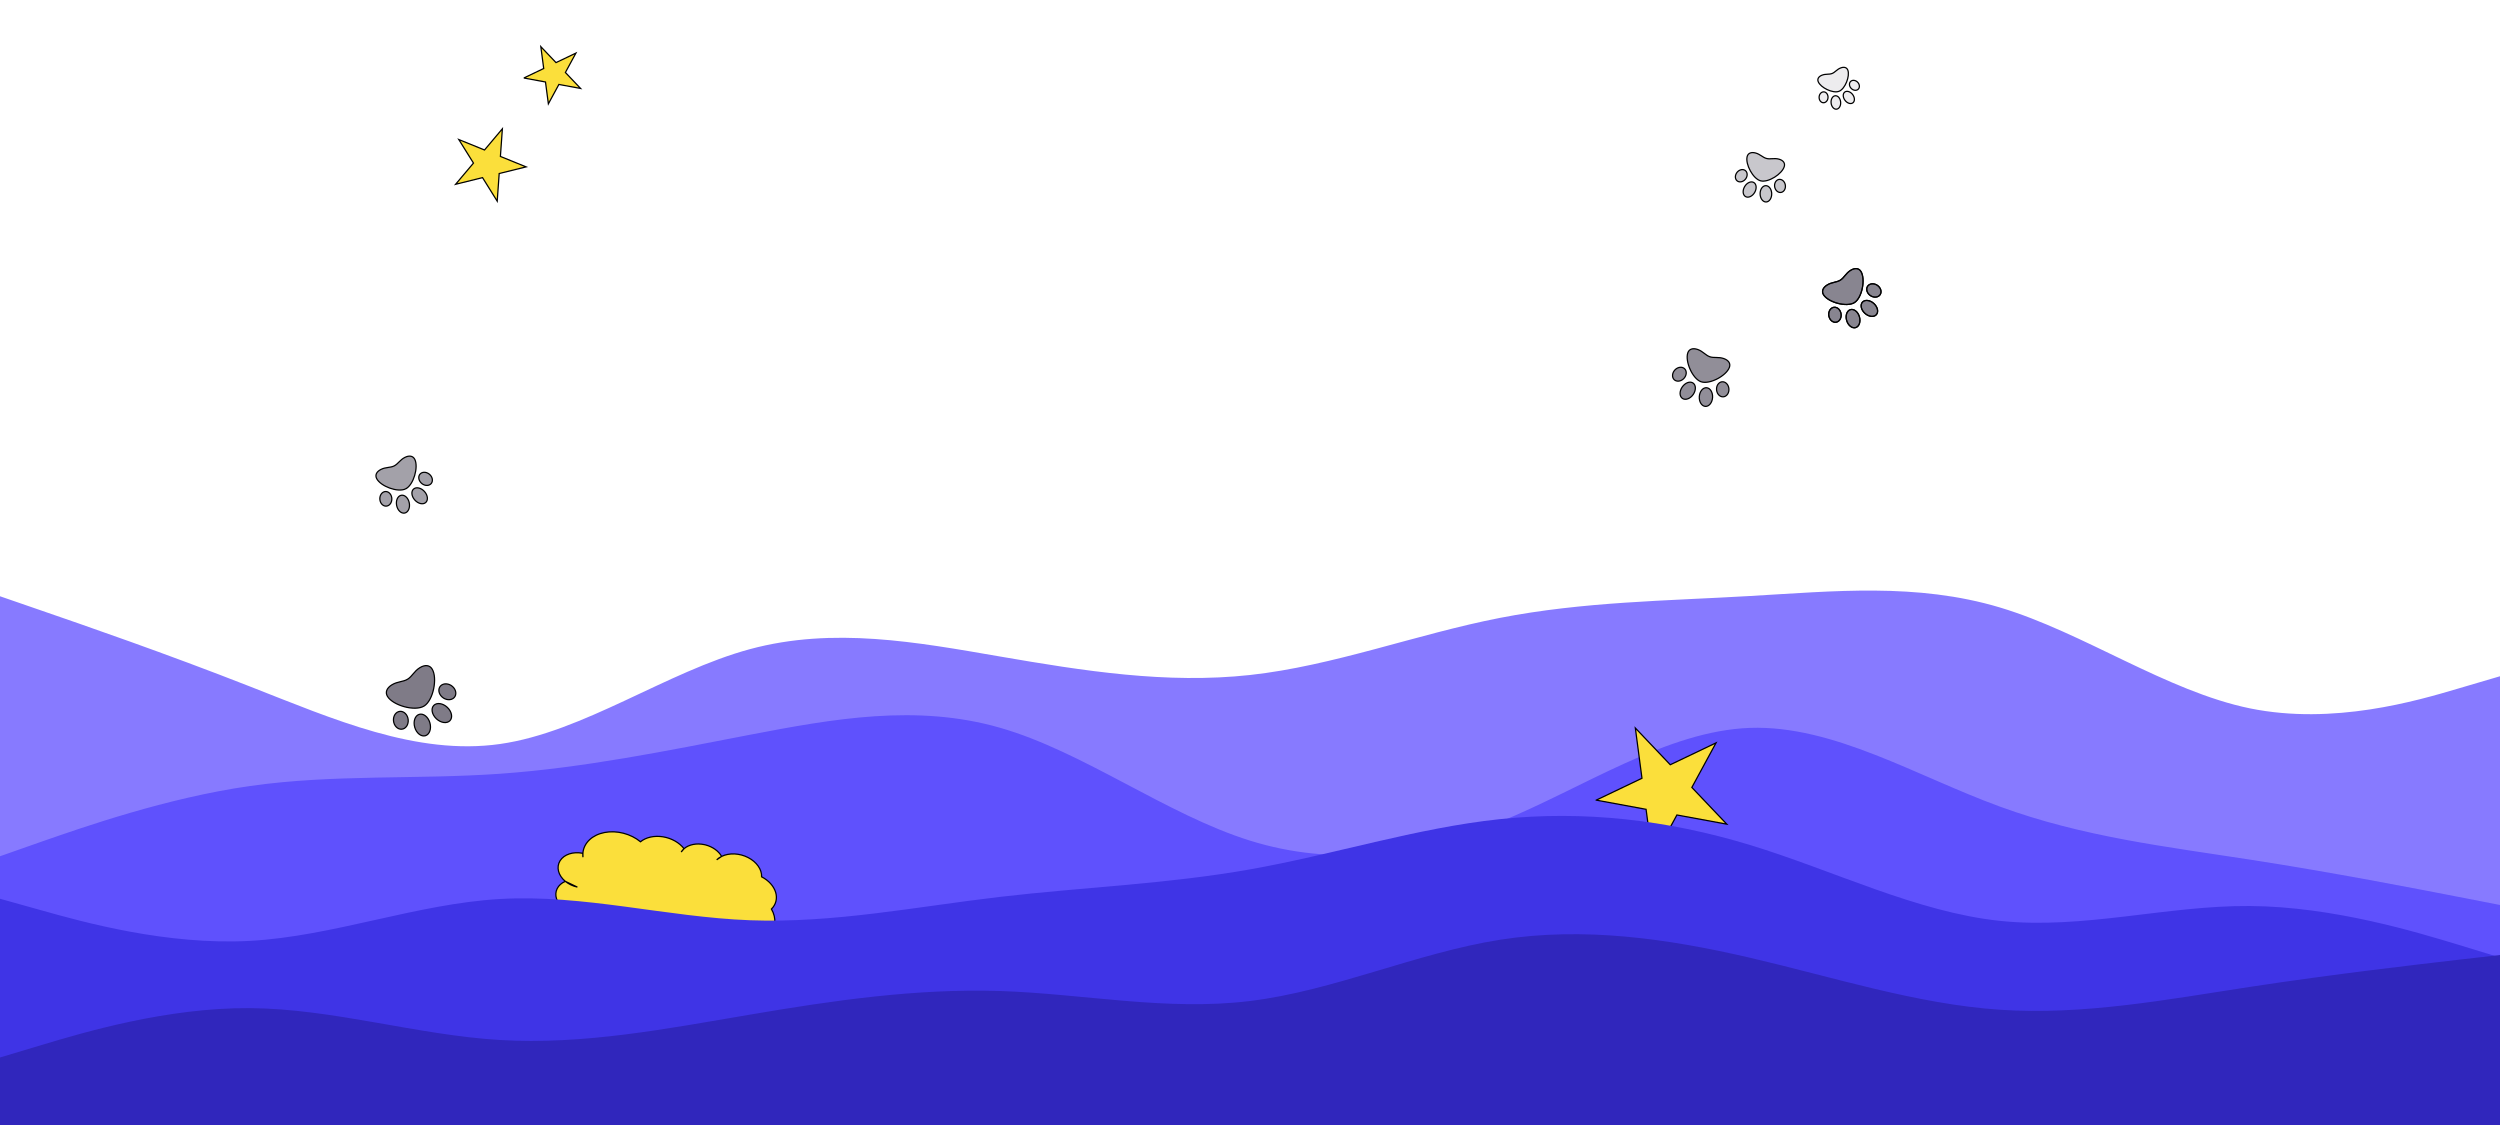 
<svg xmlns="http://www.w3.org/2000/svg" width="2000" height="900" role="img" data-icon="paw" data-prefix="fas" focusable="false" aria-hidden="true" style=""><rect id="backgroundrect" width="100%" height="100%" x="0" y="0" fill="none" stroke="none"/>

 <g style="" class="currentLayer">
  <title>Layer 1</title>
  <path transform="rotate(158.792 1470.43,71.078) " opacity="0.1" stroke="null" id="svg_1" d="m1470.428,68.96c-5.256,0 -12.709,8.126 -12.709,13.255c0,2.31 1.775,3.69 4.749,3.69c3.233,0 5.368,-1.66 7.961,-1.66c2.615,0 4.756,1.66 7.961,1.66c2.974,0 4.749,-1.38 4.749,-3.69c0,-5.129 -7.453,-13.255 -12.709,-13.255zm-9.749,-0.835c-0.688,-2.294 -2.809,-3.779 -4.737,-3.318c-1.928,0.461 -2.932,2.693 -2.243,4.987c0.688,2.294 2.809,3.779 4.737,3.318c1.928,-0.461 2.932,-2.693 2.243,-4.987zm5.608,-1.376c2.048,-0.539 3.073,-3.306 2.289,-6.18s-3.079,-4.767 -5.127,-4.228s-3.073,3.306 -2.289,6.18c0.784,2.874 3.08,4.767 5.127,4.228zm18.626,-1.942c-1.928,-0.461 -4.048,1.025 -4.737,3.318c-0.688,2.294 0.316,4.526 2.243,4.987c1.928,0.461 4.048,-1.025 4.737,-3.318c0.688,-2.294 -0.316,-4.526 -2.243,-4.987zm-10.344,1.942c2.048,0.539 4.344,-1.354 5.127,-4.228c0.784,-2.874 -0.241,-5.64 -2.289,-6.18s-4.344,1.354 -5.127,4.228c-0.784,2.874 0.241,5.641 2.289,6.18z" fill="#494454"/>
  <path transform="rotate(148.025 1481.97,239.6) " opacity="0.3" stroke="null" id="svg_2" d="m1481.974,236.663c-7.289,0 -17.625,11.269 -17.625,18.382c0,3.204 2.461,5.118 6.585,5.118c4.483,0 7.444,-2.302 11.039,-2.302c3.627,0 6.596,2.302 11.039,2.302c4.124,0 6.585,-1.914 6.585,-5.118c0,-7.113 -10.335,-18.382 -17.625,-18.382zm-13.52,-1.158c-0.955,-3.181 -3.896,-5.241 -6.569,-4.602c-2.673,0.639 -4.066,3.735 -3.111,6.916c0.955,3.181 3.896,5.241 6.569,4.602c2.673,-0.639 4.066,-3.735 3.111,-6.916zm7.777,-1.908c2.84,-0.747 4.261,-4.584 3.174,-8.57s-4.27,-6.61 -7.11,-5.863s-4.261,4.584 -3.174,8.57c1.087,3.986 4.271,6.611 7.11,5.863zm25.83,-2.693c-2.673,-0.639 -5.613,1.421 -6.569,4.602c-0.955,3.181 0.438,6.277 3.111,6.916c2.673,0.639 5.613,-1.421 6.569,-4.602c0.955,-3.181 -0.438,-6.277 -3.111,-6.916zm-14.345,2.693c2.84,0.747 6.024,-1.877 7.11,-5.863c1.087,-3.986 -0.334,-7.822 -3.174,-8.57s-6.024,1.877 -7.11,5.863c-1.087,3.986 0.334,7.823 3.174,8.57z" fill="#494454"/>
  <path stroke="null" transform="rotate(-165.254 1409.16,142.187) " opacity="0.3" id="svg_3" d="m1409.157,139.624c-6.361,0 -15.379,9.833 -15.379,16.04c0,2.795 2.147,4.466 5.746,4.466c3.912,0 6.495,-2.009 9.633,-2.009c3.165,0 5.755,2.009 9.633,2.009c3.599,0 5.746,-1.67 5.746,-4.466c0,-6.207 -9.018,-16.04 -15.379,-16.04l-0,0zm-11.797,-1.01c-0.833,-2.775 -3.399,-4.573 -5.732,-4.015c-2.332,0.557 -3.548,3.259 -2.715,6.035c0.833,2.775 3.399,4.573 5.732,4.015c2.332,-0.557 3.548,-3.259 2.715,-6.035l-0,0zm6.786,-1.664c2.478,-0.652 3.718,-4 2.77,-7.478s-3.726,-5.768 -6.205,-5.116s-3.718,4 -2.77,7.478c0.948,3.478 3.727,5.769 6.205,5.116zm22.539,-2.35c-2.332,-0.557 -4.898,1.24 -5.732,4.015c-0.833,2.775 0.382,5.477 2.715,6.035c2.332,0.557 4.898,-1.24 5.732,-4.015c0.833,-2.775 -0.382,-5.477 -2.715,-6.035l0,0zm-12.517,2.35c2.478,0.652 5.256,-1.638 6.205,-5.116c0.948,-3.478 -0.292,-6.825 -2.77,-7.478s-5.256,1.638 -6.204,5.116c-0.948,3.478 0.292,6.826 2.77,7.478l-0,0z" fill="#494454"/>
  <path transform="rotate(148.025 1481.97,239.6) " stroke="null" opacity="0.5" id="svg_4" d="m1481.974,236.663c-7.289,0 -17.625,11.269 -17.625,18.382c0,3.204 2.461,5.118 6.585,5.118c4.483,0 7.444,-2.302 11.039,-2.302c3.627,0 6.596,2.302 11.039,2.302c4.124,0 6.585,-1.914 6.585,-5.118c0,-7.113 -10.335,-18.382 -17.625,-18.382zm-13.52,-1.158c-0.955,-3.181 -3.896,-5.241 -6.569,-4.602c-2.673,0.639 -4.066,3.735 -3.111,6.916c0.955,3.181 3.896,5.241 6.569,4.602c2.673,-0.639 4.066,-3.735 3.111,-6.916zm7.777,-1.908c2.84,-0.747 4.261,-4.584 3.174,-8.57s-4.27,-6.61 -7.11,-5.863s-4.261,4.584 -3.174,8.57c1.087,3.986 4.271,6.611 7.11,5.863zm25.83,-2.693c-2.673,-0.639 -5.613,1.421 -6.569,4.602c-0.955,3.181 0.438,6.277 3.111,6.916c2.673,0.639 5.613,-1.421 6.569,-4.602c0.955,-3.181 -0.438,-6.277 -3.111,-6.916zm-14.345,2.693c2.84,0.747 6.024,-1.877 7.11,-5.863c1.087,-3.986 -0.334,-7.822 -3.174,-8.57s-6.024,1.877 -7.11,5.863c-1.087,3.986 0.334,7.823 3.174,8.57z" fill="#494454" class=""/>
  <path transform="rotate(-160.801 1361.81,302.626) " stroke="null" opacity="0.6" id="svg_5" d="m1361.806,299.688c-7.289,0 -17.625,11.269 -17.625,18.382c0,3.204 2.461,5.118 6.585,5.118c4.483,0 7.444,-2.302 11.039,-2.302c3.627,0 6.596,2.302 11.039,2.302c4.124,0 6.585,-1.914 6.585,-5.118c0,-7.113 -10.335,-18.382 -17.625,-18.382zm-13.52,-1.158c-0.955,-3.181 -3.896,-5.241 -6.569,-4.602c-2.673,0.639 -4.066,3.735 -3.111,6.916c0.955,3.181 3.896,5.241 6.569,4.602c2.673,-0.639 4.066,-3.735 3.111,-6.916zm7.777,-1.908c2.84,-0.747 4.261,-4.584 3.174,-8.57s-4.27,-6.61 -7.11,-5.863s-4.261,4.584 -3.174,8.57c1.087,3.986 4.271,6.611 7.11,5.863zm25.83,-2.693c-2.673,-0.639 -5.613,1.421 -6.569,4.602c-0.955,3.181 0.438,6.277 3.111,6.916c2.673,0.639 5.613,-1.421 6.569,-4.602c0.955,-3.181 -0.438,-6.277 -3.111,-6.916zm-14.345,2.693c2.84,0.747 6.024,-1.877 7.11,-5.863c1.087,-3.986 -0.334,-7.822 -3.174,-8.57s-6.024,1.877 -7.11,5.863c-1.087,3.986 0.334,7.823 3.174,8.57z" fill="#494454"/>
  <path transform="rotate(153.324 323.284,388.534) " id="svg_6" opacity="0.5" d="m323.284,385.688c-7.064,0 -17.08,10.921 -17.08,17.814c0,3.105 2.385,4.96 6.382,4.96c4.345,0 7.214,-2.231 10.698,-2.231c3.515,0 6.392,2.231 10.698,2.231c3.997,0 6.382,-1.855 6.382,-4.96c0,-6.894 -10.016,-17.814 -17.08,-17.814zm-13.102,-1.122c-0.925,-3.082 -3.775,-5.079 -6.366,-4.46c-2.591,0.619 -3.94,3.62 -3.015,6.702c0.925,3.082 3.775,5.079 6.366,4.46c2.591,-0.619 3.94,-3.62 3.015,-6.702zm7.537,-1.849c2.752,-0.724 4.13,-4.443 3.076,-8.305s-4.138,-6.406 -6.891,-5.682s-4.13,4.443 -3.076,8.305c1.053,3.863 4.139,6.407 6.891,5.682zm25.033,-2.61c-2.591,-0.619 -5.44,1.377 -6.366,4.46c-0.925,3.082 0.424,6.083 3.015,6.702c2.591,0.619 5.44,-1.377 6.366,-4.46c0.925,-3.082 -0.424,-6.083 -3.015,-6.702l0,-0l0,0zm-13.902,2.61c2.752,0.724 5.838,-1.819 6.891,-5.682c1.053,-3.863 -0.324,-7.58 -3.076,-8.305s-5.838,1.819 -6.891,5.682c-1.053,3.863 0.324,7.581 3.076,8.305z" fill="#494454" stroke="null"/>
  <path transform="rotate(148.484 337.451,561.85) " stroke="null" opacity="0.7" id="svg_7" d="m337.451,558.36c-8.663,0 -20.946,13.392 -20.946,21.846c0,3.807 2.925,6.082 7.826,6.082c5.328,0 8.846,-2.736 13.12,-2.736c4.31,0 7.838,2.736 13.12,2.736c4.902,0 7.826,-2.275 7.826,-6.082c0,-8.454 -12.283,-21.846 -20.946,-21.846zm-16.067,-1.376c-1.135,-3.78 -4.63,-6.228 -7.807,-5.469c-3.177,0.759 -4.832,4.439 -3.697,8.219c1.135,3.78 4.63,6.228 7.807,5.469c3.177,-0.759 4.832,-4.439 3.697,-8.219zm9.242,-2.267c3.375,-0.888 5.064,-5.448 3.772,-10.185s-5.075,-7.856 -8.45,-6.968s-5.064,5.448 -3.772,10.185c1.292,4.737 5.076,7.857 8.45,6.968zm30.698,-3.201c-3.177,-0.759 -6.671,1.689 -7.807,5.469c-1.135,3.78 0.52,7.46 3.697,8.219c3.177,0.759 6.671,-1.689 7.807,-5.469c1.135,-3.78 -0.52,-7.46 -3.697,-8.219zm-17.048,3.201c3.375,0.888 7.159,-2.231 8.45,-6.968c1.292,-4.737 -0.397,-9.296 -3.772,-10.185s-7.159,2.231 -8.45,6.968c-1.292,4.737 0.397,9.297 3.772,10.185z" fill="#494454"/>
  <path transform="rotate(-25.545 442.119,57.113) " stroke="null" id="svg_9" d="m419.023,51.934l17.644,0l5.452,-16.761l5.452,16.761l17.644,0l-14.274,10.359l5.452,16.761l-14.274,-10.359l-14.274,10.359l5.452,-16.761l-14.274,-10.359z" fill="#fbdf3b" class=""/>
  <path transform="rotate(22.102 391.513,128.606) " stroke="null" id="svg_10" d="m362.454,122.09l22.199,0l6.86,-21.089l6.86,21.089l22.199,0l-17.96,13.034l6.86,21.089l-17.96,-13.034l-17.96,13.034l6.86,-21.089l-17.96,-13.034z" fill="#fbdf3b"/>
  <path d="M0 477L33.3 488.5C66.7 500 133.3 523 200 549.2C266.7 575.3 333.3 604.7 400 595.2C466.7 585.7 533.3 537.3 600 519.3C666.7 501.3 733.3 513.7 800 525.2C866.7 536.7 933.3 547.3 1000 540C1066.7 532.7 1133.3 507.3 1200 494.3C1266.7 481.3 1333.3 480.7 1400 476.8C1466.7 473 1533.3 466 1600 486C1666.7 506 1733.3 553 1800 566.7C1866.7 580.3 1933.3 560.7 1966.7 550.8L2000 541L2000 901L1966.7 901C1933.3 901 1866.7 901 1800 901C1733.3 901 1666.7 901 1600 901C1533.3 901 1466.7 901 1400 901C1333.3 901 1266.7 901 1200 901C1133.3 901 1066.7 901 1000 901C933.3 901 866.7 901 800 901C733.3 901 666.7 901 600 901C533.3 901 466.7 901 400 901C333.3 901 266.7 901 200 901C133.3 901 66.7 901 33.3 901L0 901Z" fill="#877aff" id="svg_8" class=""/><path d="M0 685L33.3 673.3C66.7 661.7 133.3 638.3 200 628.8C266.7 619.3 333.3 623.7 400 619C466.7 614.3 533.3 600.7 600 587.8C666.7 575 733.3 563 800 582.2C866.7 601.3 933.3 651.7 1000 672.5C1066.7 693.3 1133.3 684.7 1200 657.5C1266.7 630.3 1333.3 584.7 1400 582.3C1466.7 580 1533.3 621 1600 645.3C1666.7 669.7 1733.3 677.3 1800 687.7C1866.7 698 1933.3 711 1966.7 717.5L2000 724L2000 901L1966.7 901C1933.3 901 1866.7 901 1800 901C1733.3 901 1666.7 901 1600 901C1533.3 901 1466.7 901 1400 901C1333.3 901 1266.7 901 1200 901C1133.3 901 1066.7 901 1000 901C933.3 901 866.7 901 800 901C733.3 901 666.7 901 600 901C533.3 901 466.7 901 400 901C333.3 901 266.7 901 200 901C133.3 901 66.7 901 33.3 901L0 901Z" fill="#5f51fd" id="svg_11" class=""/><path transform="rotate(-25.545 1330.029,627.946) " stroke="null" d="m1276.903,616.032 l40.585,0 l12.541,-38.555 l12.541,38.555 l40.585,0 l-32.834,23.828 l12.542,38.555 l-32.834,-23.829 l-32.834,23.829 l12.542,-38.555 l-32.834,-23.828 z" fill="#fbdf3b" class="" id="svg_14"/><path fill="#fbdf3b" stroke="null" stroke-dashoffset="" fill-rule="nonzero" marker-start="" marker-mid="" marker-end="" d="M551.688,668.878 C551.3,668.887 550.926,668.91 550.536,668.938 C544.309,669.382 538.813,672.213 536.02,676.432 L534.54,679.624 C534.859,678.518 535.35,677.445 536.02,676.432 C531.041,672.736 524.051,671.03 517.145,671.831 C510.239,672.631 504.242,675.841 500.964,680.493 C491.711,676.411 480.176,676.658 471.253,681.138 C462.33,685.617 457.574,693.549 459.019,701.551 L459.965,704.803 C459.538,703.737 459.219,702.653 459.019,701.551 L458.876,701.85 C451.119,702.456 444.758,706.767 443.105,712.536 C441.453,718.306 444.889,724.226 451.617,727.209 L462.124,729.037 C458.455,729.254 454.793,728.617 451.617,727.209 C446.427,731.373 445.233,737.539 448.657,742.631 C452.08,747.723 459.392,750.654 466.935,749.99 L471.521,749.12 C470.045,749.563 468.513,749.85 466.935,749.99 C471.218,755.636 478.318,759.756 486.653,761.395 C494.989,763.034 503.842,762.065 511.224,758.712 C517.246,765.515 527.934,769.088 538.652,767.884 C549.37,766.681 558.211,760.909 561.352,753.077 L562.441,748.701 C562.278,750.187 561.924,751.649 561.352,753.077 C568.724,756.54 577.997,756.735 585.614,753.586 C593.23,750.438 597.983,744.434 598.053,737.895 L595.322,728.124 L584.565,721.514 C592.883,725.246 598.127,730.933 598.053,737.895 C607.944,737.969 616.345,731.898 620.115,724.931 C623.885,717.963 622.459,710.02 616.373,704.053 C618.897,699.611 618.747,694.558 615.962,690.205 C613.176,685.853 608.037,682.618 601.857,681.348 C600.474,675.579 594.772,670.938 587.238,669.418 C579.703,667.897 571.68,669.772 566.636,674.244 L563.572,677.945 C564.355,676.607 565.377,675.359 566.636,674.244 C563.08,670.729 557.502,668.746 551.688,668.878 L551.688,668.878 z" style="color: rgb(0, 0, 0);" class="" id="svg_20" transform="rotate(15.654 532.444,718.494) "/><path d="M0 719L33.3 728.3C66.7 737.7 133.3 756.3 200 752.7C266.7 749 333.3 723 400 719.2C466.7 715.3 533.3 733.7 600 736.2C666.7 738.7 733.3 725.3 800 717.5C866.7 709.7 933.3 707.3 1000 695.5C1066.7 683.7 1133.3 662.3 1200 655.3C1266.7 648.3 1333.3 655.7 1400 676C1466.7 696.3 1533.3 729.7 1600 736.7C1666.7 743.7 1733.3 724.3 1800 724.8C1866.7 725.3 1933.3 745.7 1966.7 755.8L2000 766L2000 901L1966.7 901C1933.3 901 1866.7 901 1800 901C1733.3 901 1666.7 901 1600 901C1533.3 901 1466.7 901 1400 901C1333.3 901 1266.7 901 1200 901C1133.3 901 1066.7 901 1000 901C933.3 901 866.7 901 800 901C733.3 901 666.7 901 600 901C533.3 901 466.7 901 400 901C333.3 901 266.7 901 200 901C133.3 901 66.7 901 33.3 901L0 901Z" fill="#3f34e6" id="svg_12" class=""/><path d="M0 846L33.3 836C66.7 826 133.3 806 200 806.5C266.7 807 333.3 828 400 832C466.7 836 533.3 823 600 811.7C666.7 800.3 733.3 790.7 800 792.8C866.7 795 933.3 809 1000 800.8C1066.7 792.7 1133.3 762.3 1200 751.8C1266.7 741.3 1333.3 750.7 1400 766.2C1466.7 781.7 1533.3 803.3 1600 807.8C1666.7 812.3 1733.3 799.7 1800 789.5C1866.7 779.3 1933.3 771.7 1966.7 767.8L2000 764L2000 901L1966.7 901C1933.3 901 1866.7 901 1800 901C1733.3 901 1666.7 901 1600 901C1533.3 901 1466.7 901 1400 901C1333.3 901 1266.7 901 1200 901C1133.3 901 1066.7 901 1000 901C933.3 901 866.7 901 800 901C733.3 901 666.7 901 600 901C533.3 901 466.7 901 400 901C333.3 901 266.7 901 200 901C133.3 901 66.7 901 33.3 901L0 901Z" fill="#3026bc" id="svg_13"/>
</g>
</svg>